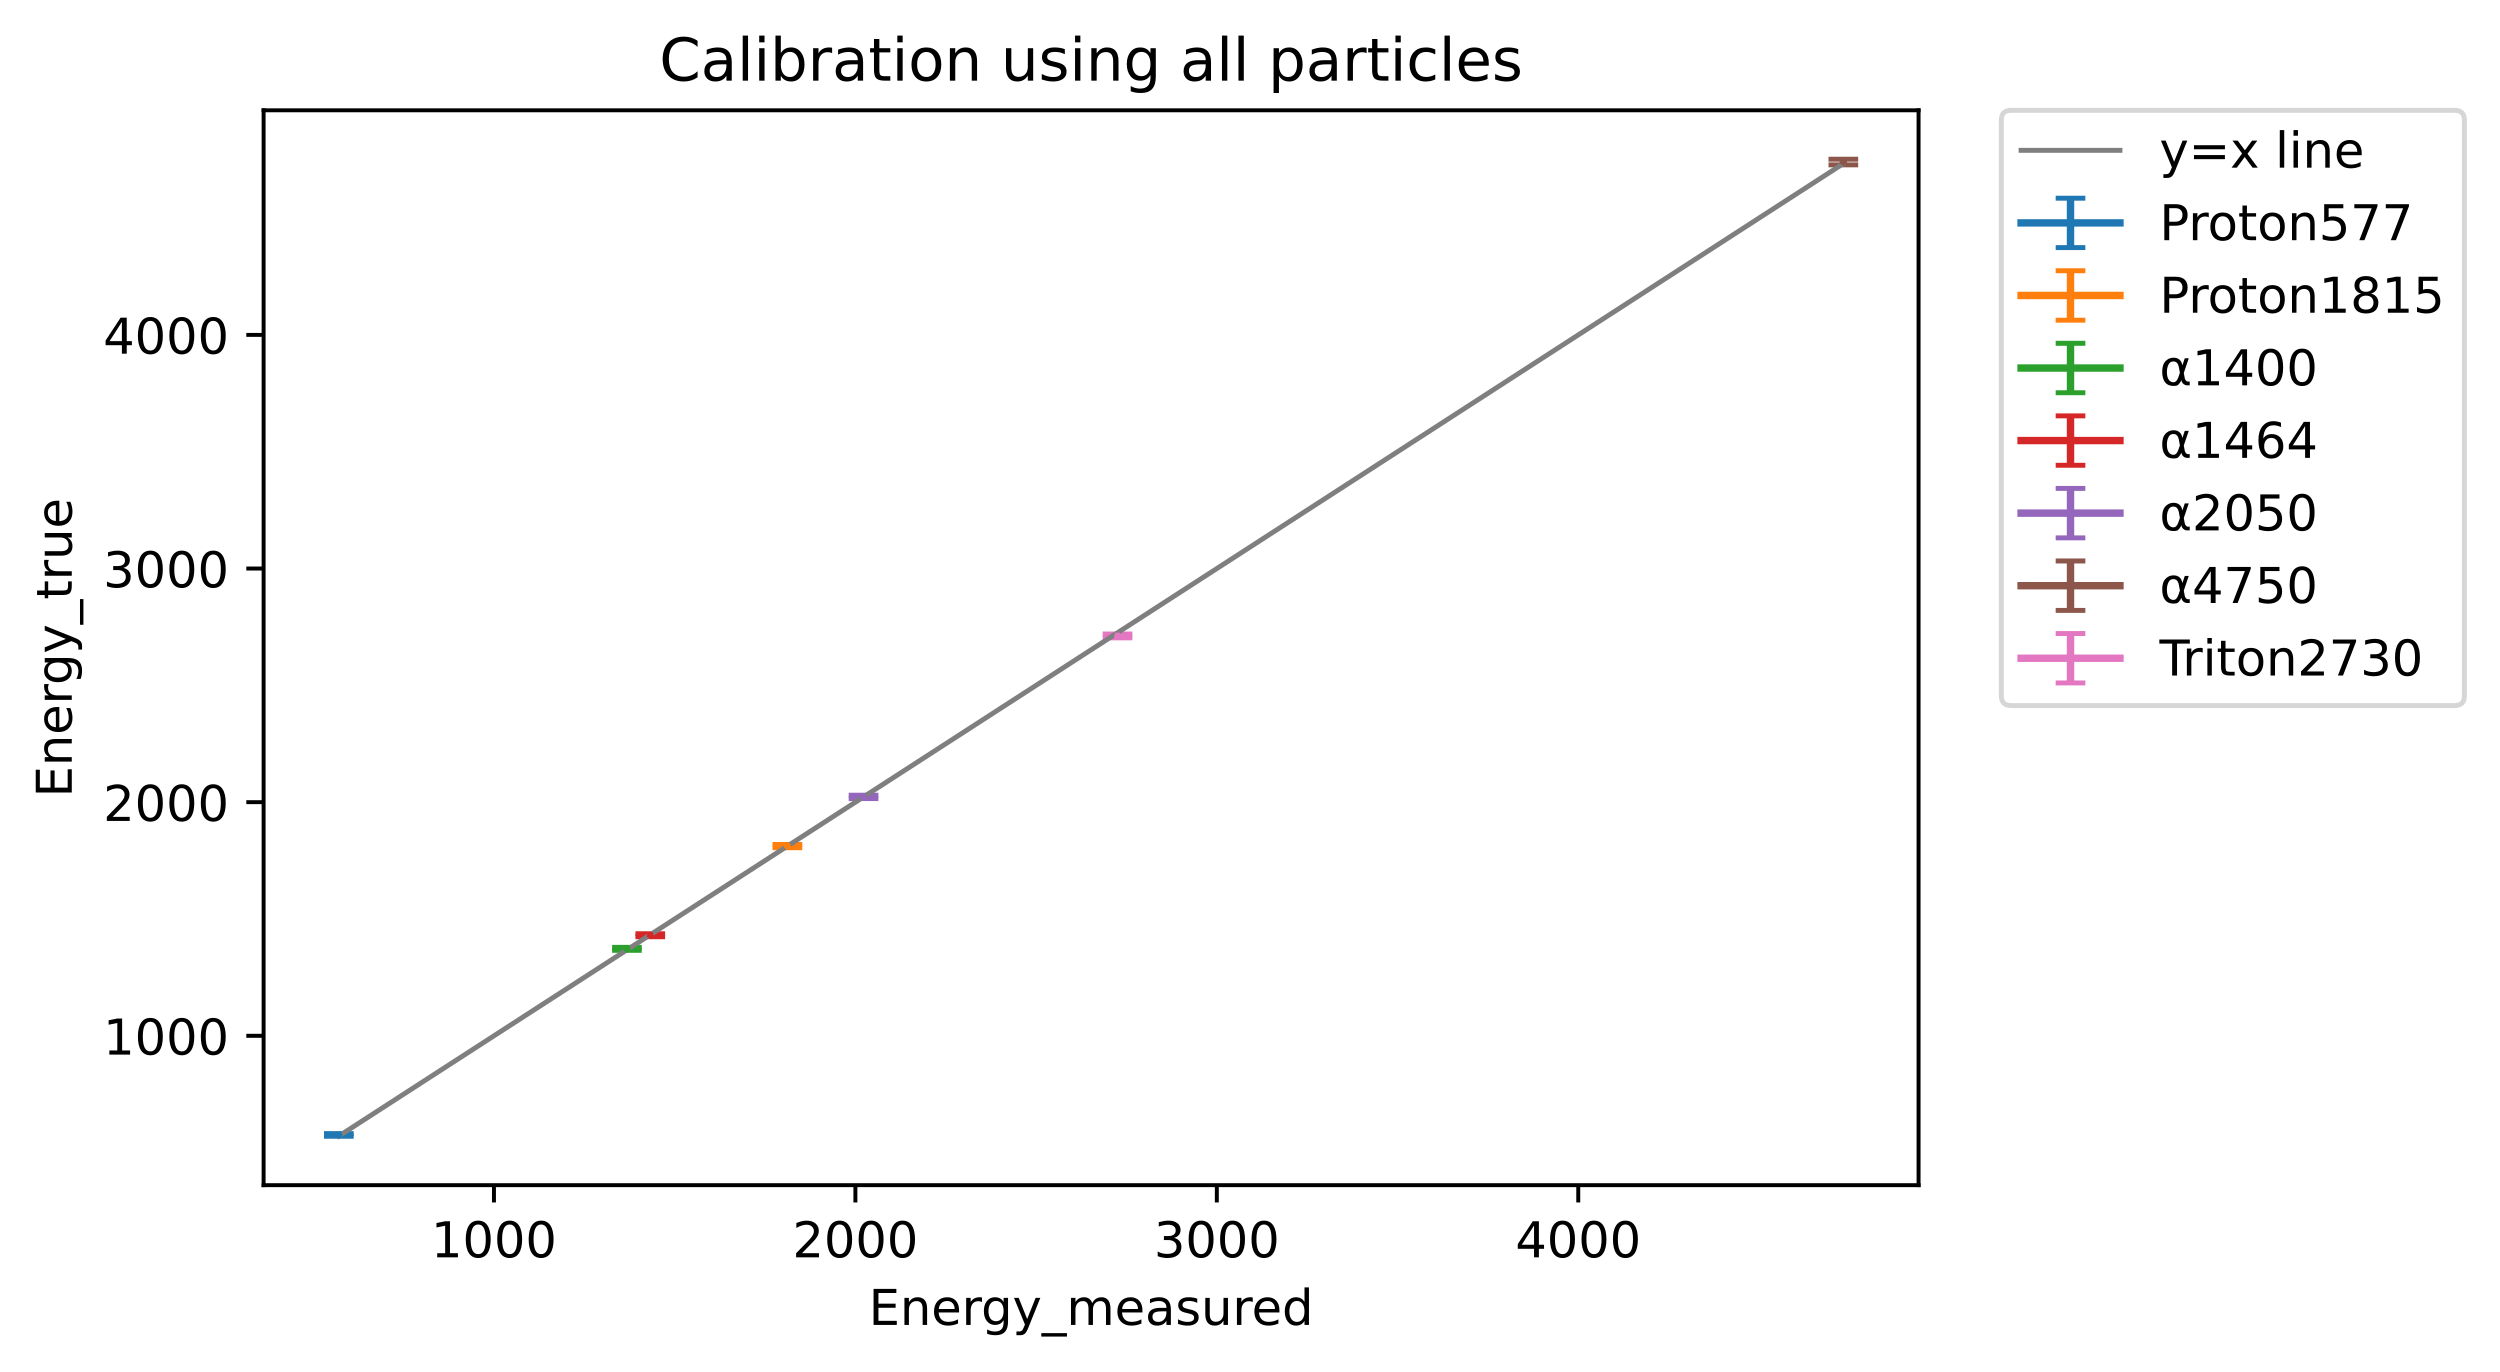 <?xml version="1.0" encoding="utf-8" standalone="no"?>
<!DOCTYPE svg PUBLIC "-//W3C//DTD SVG 1.1//EN"
  "http://www.w3.org/Graphics/SVG/1.1/DTD/svg11.dtd">
<!-- Created with matplotlib (https://matplotlib.org/) -->
<svg height="277.592pt" version="1.1" viewBox="0 0 505.754 277.592" width="505.754pt" xmlns="http://www.w3.org/2000/svg" xmlns:xlink="http://www.w3.org/1999/xlink">
 <defs>
  <style type="text/css">*{stroke-linecap:butt;stroke-linejoin:round;}</style>
 </defs>
 <g id="figure_1">
  <g id="patch_1">
   <path d="M 0 277.592 
L 505.754 277.592 
L 505.754 0 
L 0 0 
z
" style="fill:#ffffff;"/>
  </g>
  <g id="axes_1">
   <g id="patch_2">
    <path d="M 53.328 239.758 
L 388.128 239.758 
L 388.128 22.318 
L 53.328 22.318 
z
" style="fill:#ffffff;"/>
   </g>
   <g id="matplotlib.axis_1">
    <g id="xtick_1">
     <g id="line2d_1">
      <defs>
       <path d="M 0 0 
L 0 3.5 
" id="mfa58590ff8" style="stroke:#000000;stroke-width:0.8;"/>
      </defs>
      <g>
       <use style="stroke:#000000;stroke-width:0.8;" x="99.928" xlink:href="#mfa58590ff8" y="239.758"/>
      </g>
     </g>
     <g id="text_1">
      <!-- 1000 -->
      <g transform="translate(87.203 254.357)scale(0.1 -0.1)">
       <defs>
        <path d="M 12.406 8.297 
L 28.516 8.297 
L 28.516 63.922 
L 10.984 60.406 
L 10.984 69.391 
L 28.422 72.906 
L 38.281 72.906 
L 38.281 8.297 
L 54.391 8.297 
L 54.391 0 
L 12.406 0 
z
" id="DejaVuSans-49"/>
        <path d="M 31.781 66.406 
Q 24.172 66.406 20.328 58.906 
Q 16.5 51.422 16.5 36.375 
Q 16.5 21.391 20.328 13.891 
Q 24.172 6.391 31.781 6.391 
Q 39.453 6.391 43.281 13.891 
Q 47.125 21.391 47.125 36.375 
Q 47.125 51.422 43.281 58.906 
Q 39.453 66.406 31.781 66.406 
z
M 31.781 74.219 
Q 44.047 74.219 50.516 64.516 
Q 56.984 54.828 56.984 36.375 
Q 56.984 17.969 50.516 8.266 
Q 44.047 -1.422 31.781 -1.422 
Q 19.531 -1.422 13.062 8.266 
Q 6.594 17.969 6.594 36.375 
Q 6.594 54.828 13.062 64.516 
Q 19.531 74.219 31.781 74.219 
z
" id="DejaVuSans-48"/>
       </defs>
       <use xlink:href="#DejaVuSans-49"/>
       <use x="63.623" xlink:href="#DejaVuSans-48"/>
       <use x="127.246" xlink:href="#DejaVuSans-48"/>
       <use x="190.869" xlink:href="#DejaVuSans-48"/>
      </g>
     </g>
    </g>
    <g id="xtick_2">
     <g id="line2d_2">
      <g>
       <use style="stroke:#000000;stroke-width:0.8;" x="173.047" xlink:href="#mfa58590ff8" y="239.758"/>
      </g>
     </g>
     <g id="text_2">
      <!-- 2000 -->
      <g transform="translate(160.322 254.357)scale(0.1 -0.1)">
       <defs>
        <path d="M 19.188 8.297 
L 53.609 8.297 
L 53.609 0 
L 7.328 0 
L 7.328 8.297 
Q 12.938 14.109 22.625 23.891 
Q 32.328 33.688 34.812 36.531 
Q 39.547 41.844 41.422 45.531 
Q 43.312 49.219 43.312 52.781 
Q 43.312 58.594 39.234 62.25 
Q 35.156 65.922 28.609 65.922 
Q 23.969 65.922 18.812 64.312 
Q 13.672 62.703 7.812 59.422 
L 7.812 69.391 
Q 13.766 71.781 18.938 73 
Q 24.125 74.219 28.422 74.219 
Q 39.75 74.219 46.484 68.547 
Q 53.219 62.891 53.219 53.422 
Q 53.219 48.922 51.531 44.891 
Q 49.859 40.875 45.406 35.406 
Q 44.188 33.984 37.641 27.219 
Q 31.109 20.453 19.188 8.297 
z
" id="DejaVuSans-50"/>
       </defs>
       <use xlink:href="#DejaVuSans-50"/>
       <use x="63.623" xlink:href="#DejaVuSans-48"/>
       <use x="127.246" xlink:href="#DejaVuSans-48"/>
       <use x="190.869" xlink:href="#DejaVuSans-48"/>
      </g>
     </g>
    </g>
    <g id="xtick_3">
     <g id="line2d_3">
      <g>
       <use style="stroke:#000000;stroke-width:0.8;" x="246.165" xlink:href="#mfa58590ff8" y="239.758"/>
      </g>
     </g>
     <g id="text_3">
      <!-- 3000 -->
      <g transform="translate(233.44 254.357)scale(0.1 -0.1)">
       <defs>
        <path d="M 40.578 39.312 
Q 47.656 37.797 51.625 33 
Q 55.609 28.219 55.609 21.188 
Q 55.609 10.406 48.188 4.484 
Q 40.766 -1.422 27.094 -1.422 
Q 22.516 -1.422 17.656 -0.516 
Q 12.797 0.391 7.625 2.203 
L 7.625 11.719 
Q 11.719 9.328 16.594 8.109 
Q 21.484 6.891 26.812 6.891 
Q 36.078 6.891 40.938 10.547 
Q 45.797 14.203 45.797 21.188 
Q 45.797 27.641 41.281 31.266 
Q 36.766 34.906 28.719 34.906 
L 20.219 34.906 
L 20.219 43.016 
L 29.109 43.016 
Q 36.375 43.016 40.234 45.922 
Q 44.094 48.828 44.094 54.297 
Q 44.094 59.906 40.109 62.906 
Q 36.141 65.922 28.719 65.922 
Q 24.656 65.922 20.016 65.031 
Q 15.375 64.156 9.812 62.312 
L 9.812 71.094 
Q 15.438 72.656 20.344 73.438 
Q 25.25 74.219 29.594 74.219 
Q 40.828 74.219 47.359 69.109 
Q 53.906 64.016 53.906 55.328 
Q 53.906 49.266 50.438 45.094 
Q 46.969 40.922 40.578 39.312 
z
" id="DejaVuSans-51"/>
       </defs>
       <use xlink:href="#DejaVuSans-51"/>
       <use x="63.623" xlink:href="#DejaVuSans-48"/>
       <use x="127.246" xlink:href="#DejaVuSans-48"/>
       <use x="190.869" xlink:href="#DejaVuSans-48"/>
      </g>
     </g>
    </g>
    <g id="xtick_4">
     <g id="line2d_4">
      <g>
       <use style="stroke:#000000;stroke-width:0.8;" x="319.284" xlink:href="#mfa58590ff8" y="239.758"/>
      </g>
     </g>
     <g id="text_4">
      <!-- 4000 -->
      <g transform="translate(306.559 254.357)scale(0.1 -0.1)">
       <defs>
        <path d="M 37.797 64.312 
L 12.891 25.391 
L 37.797 25.391 
z
M 35.203 72.906 
L 47.609 72.906 
L 47.609 25.391 
L 58.016 25.391 
L 58.016 17.188 
L 47.609 17.188 
L 47.609 0 
L 37.797 0 
L 37.797 17.188 
L 4.891 17.188 
L 4.891 26.703 
z
" id="DejaVuSans-52"/>
       </defs>
       <use xlink:href="#DejaVuSans-52"/>
       <use x="63.623" xlink:href="#DejaVuSans-48"/>
       <use x="127.246" xlink:href="#DejaVuSans-48"/>
       <use x="190.869" xlink:href="#DejaVuSans-48"/>
      </g>
     </g>
    </g>
    <g id="text_5">
     <!-- Energy_measured -->
     <g transform="translate(175.744 268.035)scale(0.1 -0.1)">
      <defs>
       <path d="M 9.812 72.906 
L 55.906 72.906 
L 55.906 64.594 
L 19.672 64.594 
L 19.672 43.016 
L 54.391 43.016 
L 54.391 34.719 
L 19.672 34.719 
L 19.672 8.297 
L 56.781 8.297 
L 56.781 0 
L 9.812 0 
z
" id="DejaVuSans-69"/>
       <path d="M 54.891 33.016 
L 54.891 0 
L 45.906 0 
L 45.906 32.719 
Q 45.906 40.484 42.875 44.328 
Q 39.844 48.188 33.797 48.188 
Q 26.516 48.188 22.312 43.547 
Q 18.109 38.922 18.109 30.906 
L 18.109 0 
L 9.078 0 
L 9.078 54.688 
L 18.109 54.688 
L 18.109 46.188 
Q 21.344 51.125 25.703 53.562 
Q 30.078 56 35.797 56 
Q 45.219 56 50.047 50.172 
Q 54.891 44.344 54.891 33.016 
z
" id="DejaVuSans-110"/>
       <path d="M 56.203 29.594 
L 56.203 25.203 
L 14.891 25.203 
Q 15.484 15.922 20.484 11.062 
Q 25.484 6.203 34.422 6.203 
Q 39.594 6.203 44.453 7.469 
Q 49.312 8.734 54.109 11.281 
L 54.109 2.781 
Q 49.266 0.734 44.188 -0.344 
Q 39.109 -1.422 33.891 -1.422 
Q 20.797 -1.422 13.156 6.188 
Q 5.516 13.812 5.516 26.812 
Q 5.516 40.234 12.766 48.109 
Q 20.016 56 32.328 56 
Q 43.359 56 49.781 48.891 
Q 56.203 41.797 56.203 29.594 
z
M 47.219 32.234 
Q 47.125 39.594 43.094 43.984 
Q 39.062 48.391 32.422 48.391 
Q 24.906 48.391 20.391 44.141 
Q 15.875 39.891 15.188 32.172 
z
" id="DejaVuSans-101"/>
       <path d="M 41.109 46.297 
Q 39.594 47.172 37.812 47.578 
Q 36.031 48 33.891 48 
Q 26.266 48 22.188 43.047 
Q 18.109 38.094 18.109 28.812 
L 18.109 0 
L 9.078 0 
L 9.078 54.688 
L 18.109 54.688 
L 18.109 46.188 
Q 20.953 51.172 25.484 53.578 
Q 30.031 56 36.531 56 
Q 37.453 56 38.578 55.875 
Q 39.703 55.766 41.062 55.516 
z
" id="DejaVuSans-114"/>
       <path d="M 45.406 27.984 
Q 45.406 37.75 41.375 43.109 
Q 37.359 48.484 30.078 48.484 
Q 22.859 48.484 18.828 43.109 
Q 14.797 37.75 14.797 27.984 
Q 14.797 18.266 18.828 12.891 
Q 22.859 7.516 30.078 7.516 
Q 37.359 7.516 41.375 12.891 
Q 45.406 18.266 45.406 27.984 
z
M 54.391 6.781 
Q 54.391 -7.172 48.188 -13.984 
Q 42 -20.797 29.203 -20.797 
Q 24.469 -20.797 20.266 -20.094 
Q 16.062 -19.391 12.109 -17.922 
L 12.109 -9.188 
Q 16.062 -11.328 19.922 -12.344 
Q 23.781 -13.375 27.781 -13.375 
Q 36.625 -13.375 41.016 -8.766 
Q 45.406 -4.156 45.406 5.172 
L 45.406 9.625 
Q 42.625 4.781 38.281 2.391 
Q 33.938 0 27.875 0 
Q 17.828 0 11.672 7.656 
Q 5.516 15.328 5.516 27.984 
Q 5.516 40.672 11.672 48.328 
Q 17.828 56 27.875 56 
Q 33.938 56 38.281 53.609 
Q 42.625 51.219 45.406 46.391 
L 45.406 54.688 
L 54.391 54.688 
z
" id="DejaVuSans-103"/>
       <path d="M 32.172 -5.078 
Q 28.375 -14.844 24.75 -17.812 
Q 21.141 -20.797 15.094 -20.797 
L 7.906 -20.797 
L 7.906 -13.281 
L 13.188 -13.281 
Q 16.891 -13.281 18.938 -11.516 
Q 21 -9.766 23.484 -3.219 
L 25.094 0.875 
L 2.984 54.688 
L 12.5 54.688 
L 29.594 11.922 
L 46.688 54.688 
L 56.203 54.688 
z
" id="DejaVuSans-121"/>
       <path d="M 50.984 -16.609 
L 50.984 -23.578 
L -0.984 -23.578 
L -0.984 -16.609 
z
" id="DejaVuSans-95"/>
       <path d="M 52 44.188 
Q 55.375 50.25 60.062 53.125 
Q 64.75 56 71.094 56 
Q 79.641 56 84.281 50.016 
Q 88.922 44.047 88.922 33.016 
L 88.922 0 
L 79.891 0 
L 79.891 32.719 
Q 79.891 40.578 77.094 44.375 
Q 74.312 48.188 68.609 48.188 
Q 61.625 48.188 57.562 43.547 
Q 53.516 38.922 53.516 30.906 
L 53.516 0 
L 44.484 0 
L 44.484 32.719 
Q 44.484 40.625 41.703 44.406 
Q 38.922 48.188 33.109 48.188 
Q 26.219 48.188 22.156 43.531 
Q 18.109 38.875 18.109 30.906 
L 18.109 0 
L 9.078 0 
L 9.078 54.688 
L 18.109 54.688 
L 18.109 46.188 
Q 21.188 51.219 25.484 53.609 
Q 29.781 56 35.688 56 
Q 41.656 56 45.828 52.969 
Q 50 49.953 52 44.188 
z
" id="DejaVuSans-109"/>
       <path d="M 34.281 27.484 
Q 23.391 27.484 19.188 25 
Q 14.984 22.516 14.984 16.5 
Q 14.984 11.719 18.141 8.906 
Q 21.297 6.109 26.703 6.109 
Q 34.188 6.109 38.703 11.406 
Q 43.219 16.703 43.219 25.484 
L 43.219 27.484 
z
M 52.203 31.203 
L 52.203 0 
L 43.219 0 
L 43.219 8.297 
Q 40.141 3.328 35.547 0.953 
Q 30.953 -1.422 24.312 -1.422 
Q 15.922 -1.422 10.953 3.297 
Q 6 8.016 6 15.922 
Q 6 25.141 12.172 29.828 
Q 18.359 34.516 30.609 34.516 
L 43.219 34.516 
L 43.219 35.406 
Q 43.219 41.609 39.141 45 
Q 35.062 48.391 27.688 48.391 
Q 23 48.391 18.547 47.266 
Q 14.109 46.141 10.016 43.891 
L 10.016 52.203 
Q 14.938 54.109 19.578 55.047 
Q 24.219 56 28.609 56 
Q 40.484 56 46.344 49.844 
Q 52.203 43.703 52.203 31.203 
z
" id="DejaVuSans-97"/>
       <path d="M 44.281 53.078 
L 44.281 44.578 
Q 40.484 46.531 36.375 47.5 
Q 32.281 48.484 27.875 48.484 
Q 21.188 48.484 17.844 46.438 
Q 14.5 44.391 14.5 40.281 
Q 14.5 37.156 16.891 35.375 
Q 19.281 33.594 26.516 31.984 
L 29.594 31.297 
Q 39.156 29.25 43.188 25.516 
Q 47.219 21.781 47.219 15.094 
Q 47.219 7.469 41.188 3.016 
Q 35.156 -1.422 24.609 -1.422 
Q 20.219 -1.422 15.453 -0.562 
Q 10.688 0.297 5.422 2 
L 5.422 11.281 
Q 10.406 8.688 15.234 7.391 
Q 20.062 6.109 24.812 6.109 
Q 31.156 6.109 34.562 8.281 
Q 37.984 10.453 37.984 14.406 
Q 37.984 18.062 35.516 20.016 
Q 33.062 21.969 24.703 23.781 
L 21.578 24.516 
Q 13.234 26.266 9.516 29.906 
Q 5.812 33.547 5.812 39.891 
Q 5.812 47.609 11.281 51.797 
Q 16.75 56 26.812 56 
Q 31.781 56 36.172 55.266 
Q 40.578 54.547 44.281 53.078 
z
" id="DejaVuSans-115"/>
       <path d="M 8.5 21.578 
L 8.5 54.688 
L 17.484 54.688 
L 17.484 21.922 
Q 17.484 14.156 20.5 10.266 
Q 23.531 6.391 29.594 6.391 
Q 36.859 6.391 41.078 11.031 
Q 45.312 15.672 45.312 23.688 
L 45.312 54.688 
L 54.297 54.688 
L 54.297 0 
L 45.312 0 
L 45.312 8.406 
Q 42.047 3.422 37.719 1 
Q 33.406 -1.422 27.688 -1.422 
Q 18.266 -1.422 13.375 4.438 
Q 8.5 10.297 8.5 21.578 
z
M 31.109 56 
z
" id="DejaVuSans-117"/>
       <path d="M 45.406 46.391 
L 45.406 75.984 
L 54.391 75.984 
L 54.391 0 
L 45.406 0 
L 45.406 8.203 
Q 42.578 3.328 38.25 0.953 
Q 33.938 -1.422 27.875 -1.422 
Q 17.969 -1.422 11.734 6.484 
Q 5.516 14.406 5.516 27.297 
Q 5.516 40.188 11.734 48.094 
Q 17.969 56 27.875 56 
Q 33.938 56 38.25 53.625 
Q 42.578 51.266 45.406 46.391 
z
M 14.797 27.297 
Q 14.797 17.391 18.875 11.75 
Q 22.953 6.109 30.078 6.109 
Q 37.203 6.109 41.297 11.75 
Q 45.406 17.391 45.406 27.297 
Q 45.406 37.203 41.297 42.844 
Q 37.203 48.484 30.078 48.484 
Q 22.953 48.484 18.875 42.844 
Q 14.797 37.203 14.797 27.297 
z
" id="DejaVuSans-100"/>
      </defs>
      <use xlink:href="#DejaVuSans-69"/>
      <use x="63.184" xlink:href="#DejaVuSans-110"/>
      <use x="126.562" xlink:href="#DejaVuSans-101"/>
      <use x="188.086" xlink:href="#DejaVuSans-114"/>
      <use x="227.449" xlink:href="#DejaVuSans-103"/>
      <use x="290.926" xlink:href="#DejaVuSans-121"/>
      <use x="350.105" xlink:href="#DejaVuSans-95"/>
      <use x="400.105" xlink:href="#DejaVuSans-109"/>
      <use x="497.518" xlink:href="#DejaVuSans-101"/>
      <use x="559.041" xlink:href="#DejaVuSans-97"/>
      <use x="620.32" xlink:href="#DejaVuSans-115"/>
      <use x="672.42" xlink:href="#DejaVuSans-117"/>
      <use x="735.799" xlink:href="#DejaVuSans-114"/>
      <use x="774.662" xlink:href="#DejaVuSans-101"/>
      <use x="836.186" xlink:href="#DejaVuSans-100"/>
     </g>
    </g>
   </g>
   <g id="matplotlib.axis_2">
    <g id="ytick_1">
     <g id="line2d_5">
      <defs>
       <path d="M 0 0 
L -3.5 0 
" id="m62cb12abc4" style="stroke:#000000;stroke-width:0.8;"/>
      </defs>
      <g>
       <use style="stroke:#000000;stroke-width:0.8;" x="53.328" xlink:href="#m62cb12abc4" y="209.544"/>
      </g>
     </g>
     <g id="text_6">
      <!-- 1000 -->
      <g transform="translate(20.878 213.343)scale(0.1 -0.1)">
       <use xlink:href="#DejaVuSans-49"/>
       <use x="63.623" xlink:href="#DejaVuSans-48"/>
       <use x="127.246" xlink:href="#DejaVuSans-48"/>
       <use x="190.869" xlink:href="#DejaVuSans-48"/>
      </g>
     </g>
    </g>
    <g id="ytick_2">
     <g id="line2d_6">
      <g>
       <use style="stroke:#000000;stroke-width:0.8;" x="53.328" xlink:href="#m62cb12abc4" y="162.28"/>
      </g>
     </g>
     <g id="text_7">
      <!-- 2000 -->
      <g transform="translate(20.878 166.079)scale(0.1 -0.1)">
       <use xlink:href="#DejaVuSans-50"/>
       <use x="63.623" xlink:href="#DejaVuSans-48"/>
       <use x="127.246" xlink:href="#DejaVuSans-48"/>
       <use x="190.869" xlink:href="#DejaVuSans-48"/>
      </g>
     </g>
    </g>
    <g id="ytick_3">
     <g id="line2d_7">
      <g>
       <use style="stroke:#000000;stroke-width:0.8;" x="53.328" xlink:href="#m62cb12abc4" y="115.016"/>
      </g>
     </g>
     <g id="text_8">
      <!-- 3000 -->
      <g transform="translate(20.878 118.815)scale(0.1 -0.1)">
       <use xlink:href="#DejaVuSans-51"/>
       <use x="63.623" xlink:href="#DejaVuSans-48"/>
       <use x="127.246" xlink:href="#DejaVuSans-48"/>
       <use x="190.869" xlink:href="#DejaVuSans-48"/>
      </g>
     </g>
    </g>
    <g id="ytick_4">
     <g id="line2d_8">
      <g>
       <use style="stroke:#000000;stroke-width:0.8;" x="53.328" xlink:href="#m62cb12abc4" y="67.752"/>
      </g>
     </g>
     <g id="text_9">
      <!-- 4000 -->
      <g transform="translate(20.878 71.551)scale(0.1 -0.1)">
       <use xlink:href="#DejaVuSans-52"/>
       <use x="63.623" xlink:href="#DejaVuSans-48"/>
       <use x="127.246" xlink:href="#DejaVuSans-48"/>
       <use x="190.869" xlink:href="#DejaVuSans-48"/>
      </g>
     </g>
    </g>
    <g id="text_10">
     <!-- Energy_true -->
     <g transform="translate(14.52 161.305)rotate(-90)scale(0.1 -0.1)">
      <defs>
       <path d="M 18.312 70.219 
L 18.312 54.688 
L 36.812 54.688 
L 36.812 47.703 
L 18.312 47.703 
L 18.312 18.016 
Q 18.312 11.328 20.141 9.422 
Q 21.969 7.516 27.594 7.516 
L 36.812 7.516 
L 36.812 0 
L 27.594 0 
Q 17.188 0 13.234 3.875 
Q 9.281 7.766 9.281 18.016 
L 9.281 47.703 
L 2.688 47.703 
L 2.688 54.688 
L 9.281 54.688 
L 9.281 70.219 
z
" id="DejaVuSans-116"/>
      </defs>
      <use xlink:href="#DejaVuSans-69"/>
      <use x="63.184" xlink:href="#DejaVuSans-110"/>
      <use x="126.562" xlink:href="#DejaVuSans-101"/>
      <use x="188.086" xlink:href="#DejaVuSans-114"/>
      <use x="227.449" xlink:href="#DejaVuSans-103"/>
      <use x="290.926" xlink:href="#DejaVuSans-121"/>
      <use x="350.105" xlink:href="#DejaVuSans-95"/>
      <use x="400.105" xlink:href="#DejaVuSans-116"/>
      <use x="439.314" xlink:href="#DejaVuSans-114"/>
      <use x="480.428" xlink:href="#DejaVuSans-117"/>
      <use x="543.807" xlink:href="#DejaVuSans-101"/>
     </g>
    </g>
   </g>
   <g id="LineCollection_1">
    <path clip-path="url(#pad9634d4e5)" d="M 68.546 229.874 
L 68.546 229.336 
" style="fill:none;stroke:#1f77b4;stroke-width:1.5;"/>
   </g>
   <g id="LineCollection_2">
    <path clip-path="url(#pad9634d4e5)" d="M 159.293 171.494 
L 159.293 170.841 
" style="fill:none;stroke:#ff7f0e;stroke-width:1.5;"/>
   </g>
   <g id="LineCollection_3">
    <path clip-path="url(#pad9634d4e5)" d="M 126.829 192.249 
L 126.829 191.646 
" style="fill:none;stroke:#2ca02c;stroke-width:1.5;"/>
   </g>
   <g id="LineCollection_4">
    <path clip-path="url(#pad9634d4e5)" d="M 131.549 189.504 
L 131.549 188.896 
" style="fill:none;stroke:#d62728;stroke-width:1.5;"/>
   </g>
   <g id="LineCollection_5">
    <path clip-path="url(#pad9634d4e5)" d="M 174.694 161.556 
L 174.694 160.875 
" style="fill:none;stroke:#9467bd;stroke-width:1.5;"/>
   </g>
   <g id="LineCollection_6">
    <path clip-path="url(#pad9634d4e5)" d="M 372.91 33.349 
L 372.91 32.202 
" style="fill:none;stroke:#8c564b;stroke-width:1.5;"/>
   </g>
   <g id="LineCollection_7">
    <path clip-path="url(#pad9634d4e5)" d="M 226.081 129.04 
L 226.081 128.256 
" style="fill:none;stroke:#e377c2;stroke-width:1.5;"/>
   </g>
   <g id="line2d_9">
    <defs>
     <path d="M 3 0 
L -3 -0 
" id="mbac5dca1a9" style="stroke:#1f77b4;"/>
    </defs>
    <g clip-path="url(#pad9634d4e5)">
     <use style="fill:#1f77b4;stroke:#1f77b4;" x="68.546" xlink:href="#mbac5dca1a9" y="229.874"/>
    </g>
   </g>
   <g id="line2d_10">
    <g clip-path="url(#pad9634d4e5)">
     <use style="fill:#1f77b4;stroke:#1f77b4;" x="68.546" xlink:href="#mbac5dca1a9" y="229.336"/>
    </g>
   </g>
   <g id="line2d_11">
    <defs>
     <path d="M 3 0 
L -3 -0 
" id="m4f1fa61a7a" style="stroke:#ff7f0e;"/>
    </defs>
    <g clip-path="url(#pad9634d4e5)">
     <use style="fill:#ff7f0e;stroke:#ff7f0e;" x="159.293" xlink:href="#m4f1fa61a7a" y="171.494"/>
    </g>
   </g>
   <g id="line2d_12">
    <g clip-path="url(#pad9634d4e5)">
     <use style="fill:#ff7f0e;stroke:#ff7f0e;" x="159.293" xlink:href="#m4f1fa61a7a" y="170.841"/>
    </g>
   </g>
   <g id="line2d_13">
    <defs>
     <path d="M 3 0 
L -3 -0 
" id="m6f427e4fd0" style="stroke:#2ca02c;"/>
    </defs>
    <g clip-path="url(#pad9634d4e5)">
     <use style="fill:#2ca02c;stroke:#2ca02c;" x="126.829" xlink:href="#m6f427e4fd0" y="192.249"/>
    </g>
   </g>
   <g id="line2d_14">
    <g clip-path="url(#pad9634d4e5)">
     <use style="fill:#2ca02c;stroke:#2ca02c;" x="126.829" xlink:href="#m6f427e4fd0" y="191.646"/>
    </g>
   </g>
   <g id="line2d_15">
    <defs>
     <path d="M 3 0 
L -3 -0 
" id="m600adfee17" style="stroke:#d62728;"/>
    </defs>
    <g clip-path="url(#pad9634d4e5)">
     <use style="fill:#d62728;stroke:#d62728;" x="131.549" xlink:href="#m600adfee17" y="189.504"/>
    </g>
   </g>
   <g id="line2d_16">
    <g clip-path="url(#pad9634d4e5)">
     <use style="fill:#d62728;stroke:#d62728;" x="131.549" xlink:href="#m600adfee17" y="188.896"/>
    </g>
   </g>
   <g id="line2d_17">
    <defs>
     <path d="M 3 0 
L -3 -0 
" id="m073cb1480d" style="stroke:#9467bd;"/>
    </defs>
    <g clip-path="url(#pad9634d4e5)">
     <use style="fill:#9467bd;stroke:#9467bd;" x="174.694" xlink:href="#m073cb1480d" y="161.556"/>
    </g>
   </g>
   <g id="line2d_18">
    <g clip-path="url(#pad9634d4e5)">
     <use style="fill:#9467bd;stroke:#9467bd;" x="174.694" xlink:href="#m073cb1480d" y="160.875"/>
    </g>
   </g>
   <g id="line2d_19">
    <defs>
     <path d="M 3 0 
L -3 -0 
" id="m1d7738b876" style="stroke:#8c564b;"/>
    </defs>
    <g clip-path="url(#pad9634d4e5)">
     <use style="fill:#8c564b;stroke:#8c564b;" x="372.91" xlink:href="#m1d7738b876" y="33.349"/>
    </g>
   </g>
   <g id="line2d_20">
    <g clip-path="url(#pad9634d4e5)">
     <use style="fill:#8c564b;stroke:#8c564b;" x="372.91" xlink:href="#m1d7738b876" y="32.202"/>
    </g>
   </g>
   <g id="line2d_21">
    <defs>
     <path d="M 3 0 
L -3 -0 
" id="m94db379831" style="stroke:#e377c2;"/>
    </defs>
    <g clip-path="url(#pad9634d4e5)">
     <use style="fill:#e377c2;stroke:#e377c2;" x="226.081" xlink:href="#m94db379831" y="129.04"/>
    </g>
   </g>
   <g id="line2d_22">
    <g clip-path="url(#pad9634d4e5)">
     <use style="fill:#e377c2;stroke:#e377c2;" x="226.081" xlink:href="#m94db379831" y="128.256"/>
    </g>
   </g>
   <g id="line2d_23">
    <path clip-path="url(#pad9634d4e5)" d="M 68.546 229.829 
L 159.293 171.17 
L 126.829 192.155 
L 131.549 189.104 
L 174.694 161.215 
L 372.91 33.088 
L 226.081 127.999 
" style="fill:none;stroke:#7f7f7f;stroke-linecap:square;"/>
   </g>
   <g id="line2d_24">
    <path clip-path="url(#pad9634d4e5)" d="M 68.546 229.605 
" style="fill:none;stroke:#1f77b4;stroke-linecap:square;stroke-width:1.5;"/>
    <defs>
     <path d="M 0 -0.5 
L -0.112 -0.155 
L -0.476 -0.155 
L -0.182 0.059 
L -0.294 0.405 
L -0 0.191 
L 0.294 0.405 
L 0.182 0.059 
L 0.476 -0.155 
L 0.112 -0.155 
z
" id="mdac30d0552" style="stroke:#1f77b4;stroke-linejoin:bevel;"/>
    </defs>
    <g clip-path="url(#pad9634d4e5)">
     <use style="fill:#1f77b4;stroke:#1f77b4;stroke-linejoin:bevel;" x="68.546" xlink:href="#mdac30d0552" y="229.605"/>
    </g>
   </g>
   <g id="line2d_25">
    <path clip-path="url(#pad9634d4e5)" d="M 159.293 171.168 
" style="fill:none;stroke:#ff7f0e;stroke-linecap:square;stroke-width:1.5;"/>
    <defs>
     <path d="M 0 -0.5 
L -0.112 -0.155 
L -0.476 -0.155 
L -0.182 0.059 
L -0.294 0.405 
L -0 0.191 
L 0.294 0.405 
L 0.182 0.059 
L 0.476 -0.155 
L 0.112 -0.155 
z
" id="m2b243f8d10" style="stroke:#ff7f0e;stroke-linejoin:bevel;"/>
    </defs>
    <g clip-path="url(#pad9634d4e5)">
     <use style="fill:#ff7f0e;stroke:#ff7f0e;stroke-linejoin:bevel;" x="159.293" xlink:href="#m2b243f8d10" y="171.168"/>
    </g>
   </g>
   <g id="line2d_26">
    <path clip-path="url(#pad9634d4e5)" d="M 126.829 191.948 
" style="fill:none;stroke:#2ca02c;stroke-linecap:square;stroke-width:1.5;"/>
    <defs>
     <path d="M 0 -0.5 
L -0.112 -0.155 
L -0.476 -0.155 
L -0.182 0.059 
L -0.294 0.405 
L -0 0.191 
L 0.294 0.405 
L 0.182 0.059 
L 0.476 -0.155 
L 0.112 -0.155 
z
" id="me43e9f51ad" style="stroke:#2ca02c;stroke-linejoin:bevel;"/>
    </defs>
    <g clip-path="url(#pad9634d4e5)">
     <use style="fill:#2ca02c;stroke:#2ca02c;stroke-linejoin:bevel;" x="126.829" xlink:href="#me43e9f51ad" y="191.948"/>
    </g>
   </g>
   <g id="line2d_27">
    <path clip-path="url(#pad9634d4e5)" d="M 131.549 189.2 
" style="fill:none;stroke:#d62728;stroke-linecap:square;stroke-width:1.5;"/>
    <defs>
     <path d="M 0 -0.5 
L -0.112 -0.155 
L -0.476 -0.155 
L -0.182 0.059 
L -0.294 0.405 
L -0 0.191 
L 0.294 0.405 
L 0.182 0.059 
L 0.476 -0.155 
L 0.112 -0.155 
z
" id="m794fdda48b" style="stroke:#d62728;stroke-linejoin:bevel;"/>
    </defs>
    <g clip-path="url(#pad9634d4e5)">
     <use style="fill:#d62728;stroke:#d62728;stroke-linejoin:bevel;" x="131.549" xlink:href="#m794fdda48b" y="189.2"/>
    </g>
   </g>
   <g id="line2d_28">
    <path clip-path="url(#pad9634d4e5)" d="M 174.694 161.215 
" style="fill:none;stroke:#9467bd;stroke-linecap:square;stroke-width:1.5;"/>
    <defs>
     <path d="M 0 -0.5 
L -0.112 -0.155 
L -0.476 -0.155 
L -0.182 0.059 
L -0.294 0.405 
L -0 0.191 
L 0.294 0.405 
L 0.182 0.059 
L 0.476 -0.155 
L 0.112 -0.155 
z
" id="m0b5974e7ac" style="stroke:#9467bd;stroke-linejoin:bevel;"/>
    </defs>
    <g clip-path="url(#pad9634d4e5)">
     <use style="fill:#9467bd;stroke:#9467bd;stroke-linejoin:bevel;" x="174.694" xlink:href="#m0b5974e7ac" y="161.215"/>
    </g>
   </g>
   <g id="line2d_29">
    <path clip-path="url(#pad9634d4e5)" d="M 372.91 32.775 
" style="fill:none;stroke:#8c564b;stroke-linecap:square;stroke-width:1.5;"/>
    <defs>
     <path d="M 0 -0.5 
L -0.112 -0.155 
L -0.476 -0.155 
L -0.182 0.059 
L -0.294 0.405 
L -0 0.191 
L 0.294 0.405 
L 0.182 0.059 
L 0.476 -0.155 
L 0.112 -0.155 
z
" id="mcfb43aa86e" style="stroke:#8c564b;stroke-linejoin:bevel;"/>
    </defs>
    <g clip-path="url(#pad9634d4e5)">
     <use style="fill:#8c564b;stroke:#8c564b;stroke-linejoin:bevel;" x="372.91" xlink:href="#mcfb43aa86e" y="32.775"/>
    </g>
   </g>
   <g id="line2d_30">
    <path clip-path="url(#pad9634d4e5)" d="M 226.081 128.648 
" style="fill:none;stroke:#e377c2;stroke-linecap:square;stroke-width:1.5;"/>
    <defs>
     <path d="M 0 -0.5 
L -0.112 -0.155 
L -0.476 -0.155 
L -0.182 0.059 
L -0.294 0.405 
L -0 0.191 
L 0.294 0.405 
L 0.182 0.059 
L 0.476 -0.155 
L 0.112 -0.155 
z
" id="m9926afbaac" style="stroke:#e377c2;stroke-linejoin:bevel;"/>
    </defs>
    <g clip-path="url(#pad9634d4e5)">
     <use style="fill:#e377c2;stroke:#e377c2;stroke-linejoin:bevel;" x="226.081" xlink:href="#m9926afbaac" y="128.648"/>
    </g>
   </g>
   <g id="patch_3">
    <path d="M 53.328 239.758 
L 53.328 22.318 
" style="fill:none;stroke:#000000;stroke-linecap:square;stroke-linejoin:miter;stroke-width:0.8;"/>
   </g>
   <g id="patch_4">
    <path d="M 388.128 239.758 
L 388.128 22.318 
" style="fill:none;stroke:#000000;stroke-linecap:square;stroke-linejoin:miter;stroke-width:0.8;"/>
   </g>
   <g id="patch_5">
    <path d="M 53.328 239.758 
L 388.128 239.758 
" style="fill:none;stroke:#000000;stroke-linecap:square;stroke-linejoin:miter;stroke-width:0.8;"/>
   </g>
   <g id="patch_6">
    <path d="M 53.328 22.318 
L 388.128 22.318 
" style="fill:none;stroke:#000000;stroke-linecap:square;stroke-linejoin:miter;stroke-width:0.8;"/>
   </g>
   <g id="text_11">
    <!-- Calibration using all particles -->
    <g transform="translate(133.39 16.318)scale(0.12 -0.12)">
     <defs>
      <path d="M 64.406 67.281 
L 64.406 56.891 
Q 59.422 61.531 53.781 63.812 
Q 48.141 66.109 41.797 66.109 
Q 29.297 66.109 22.656 58.469 
Q 16.016 50.828 16.016 36.375 
Q 16.016 21.969 22.656 14.328 
Q 29.297 6.688 41.797 6.688 
Q 48.141 6.688 53.781 8.984 
Q 59.422 11.281 64.406 15.922 
L 64.406 5.609 
Q 59.234 2.094 53.438 0.328 
Q 47.656 -1.422 41.219 -1.422 
Q 24.656 -1.422 15.125 8.703 
Q 5.609 18.844 5.609 36.375 
Q 5.609 53.953 15.125 64.078 
Q 24.656 74.219 41.219 74.219 
Q 47.75 74.219 53.531 72.484 
Q 59.328 70.75 64.406 67.281 
z
" id="DejaVuSans-67"/>
      <path d="M 9.422 75.984 
L 18.406 75.984 
L 18.406 0 
L 9.422 0 
z
" id="DejaVuSans-108"/>
      <path d="M 9.422 54.688 
L 18.406 54.688 
L 18.406 0 
L 9.422 0 
z
M 9.422 75.984 
L 18.406 75.984 
L 18.406 64.594 
L 9.422 64.594 
z
" id="DejaVuSans-105"/>
      <path d="M 48.688 27.297 
Q 48.688 37.203 44.609 42.844 
Q 40.531 48.484 33.406 48.484 
Q 26.266 48.484 22.188 42.844 
Q 18.109 37.203 18.109 27.297 
Q 18.109 17.391 22.188 11.75 
Q 26.266 6.109 33.406 6.109 
Q 40.531 6.109 44.609 11.75 
Q 48.688 17.391 48.688 27.297 
z
M 18.109 46.391 
Q 20.953 51.266 25.266 53.625 
Q 29.594 56 35.594 56 
Q 45.562 56 51.781 48.094 
Q 58.016 40.188 58.016 27.297 
Q 58.016 14.406 51.781 6.484 
Q 45.562 -1.422 35.594 -1.422 
Q 29.594 -1.422 25.266 0.953 
Q 20.953 3.328 18.109 8.203 
L 18.109 0 
L 9.078 0 
L 9.078 75.984 
L 18.109 75.984 
z
" id="DejaVuSans-98"/>
      <path d="M 30.609 48.391 
Q 23.391 48.391 19.188 42.75 
Q 14.984 37.109 14.984 27.297 
Q 14.984 17.484 19.156 11.844 
Q 23.344 6.203 30.609 6.203 
Q 37.797 6.203 41.984 11.859 
Q 46.188 17.531 46.188 27.297 
Q 46.188 37.016 41.984 42.703 
Q 37.797 48.391 30.609 48.391 
z
M 30.609 56 
Q 42.328 56 49.016 48.375 
Q 55.719 40.766 55.719 27.297 
Q 55.719 13.875 49.016 6.219 
Q 42.328 -1.422 30.609 -1.422 
Q 18.844 -1.422 12.172 6.219 
Q 5.516 13.875 5.516 27.297 
Q 5.516 40.766 12.172 48.375 
Q 18.844 56 30.609 56 
z
" id="DejaVuSans-111"/>
      <path id="DejaVuSans-32"/>
      <path d="M 18.109 8.203 
L 18.109 -20.797 
L 9.078 -20.797 
L 9.078 54.688 
L 18.109 54.688 
L 18.109 46.391 
Q 20.953 51.266 25.266 53.625 
Q 29.594 56 35.594 56 
Q 45.562 56 51.781 48.094 
Q 58.016 40.188 58.016 27.297 
Q 58.016 14.406 51.781 6.484 
Q 45.562 -1.422 35.594 -1.422 
Q 29.594 -1.422 25.266 0.953 
Q 20.953 3.328 18.109 8.203 
z
M 48.688 27.297 
Q 48.688 37.203 44.609 42.844 
Q 40.531 48.484 33.406 48.484 
Q 26.266 48.484 22.188 42.844 
Q 18.109 37.203 18.109 27.297 
Q 18.109 17.391 22.188 11.75 
Q 26.266 6.109 33.406 6.109 
Q 40.531 6.109 44.609 11.75 
Q 48.688 17.391 48.688 27.297 
z
" id="DejaVuSans-112"/>
      <path d="M 48.781 52.594 
L 48.781 44.188 
Q 44.969 46.297 41.141 47.344 
Q 37.312 48.391 33.406 48.391 
Q 24.656 48.391 19.812 42.844 
Q 14.984 37.312 14.984 27.297 
Q 14.984 17.281 19.812 11.734 
Q 24.656 6.203 33.406 6.203 
Q 37.312 6.203 41.141 7.25 
Q 44.969 8.297 48.781 10.406 
L 48.781 2.094 
Q 45.016 0.344 40.984 -0.531 
Q 36.969 -1.422 32.422 -1.422 
Q 20.062 -1.422 12.781 6.344 
Q 5.516 14.109 5.516 27.297 
Q 5.516 40.672 12.859 48.328 
Q 20.219 56 33.016 56 
Q 37.156 56 41.109 55.141 
Q 45.062 54.297 48.781 52.594 
z
" id="DejaVuSans-99"/>
     </defs>
     <use xlink:href="#DejaVuSans-67"/>
     <use x="69.824" xlink:href="#DejaVuSans-97"/>
     <use x="131.104" xlink:href="#DejaVuSans-108"/>
     <use x="158.887" xlink:href="#DejaVuSans-105"/>
     <use x="186.67" xlink:href="#DejaVuSans-98"/>
     <use x="250.146" xlink:href="#DejaVuSans-114"/>
     <use x="291.26" xlink:href="#DejaVuSans-97"/>
     <use x="352.539" xlink:href="#DejaVuSans-116"/>
     <use x="391.748" xlink:href="#DejaVuSans-105"/>
     <use x="419.531" xlink:href="#DejaVuSans-111"/>
     <use x="480.713" xlink:href="#DejaVuSans-110"/>
     <use x="544.092" xlink:href="#DejaVuSans-32"/>
     <use x="575.879" xlink:href="#DejaVuSans-117"/>
     <use x="639.258" xlink:href="#DejaVuSans-115"/>
     <use x="691.357" xlink:href="#DejaVuSans-105"/>
     <use x="719.141" xlink:href="#DejaVuSans-110"/>
     <use x="782.52" xlink:href="#DejaVuSans-103"/>
     <use x="845.996" xlink:href="#DejaVuSans-32"/>
     <use x="877.783" xlink:href="#DejaVuSans-97"/>
     <use x="939.062" xlink:href="#DejaVuSans-108"/>
     <use x="966.846" xlink:href="#DejaVuSans-108"/>
     <use x="994.629" xlink:href="#DejaVuSans-32"/>
     <use x="1026.416" xlink:href="#DejaVuSans-112"/>
     <use x="1089.893" xlink:href="#DejaVuSans-97"/>
     <use x="1151.172" xlink:href="#DejaVuSans-114"/>
     <use x="1192.285" xlink:href="#DejaVuSans-116"/>
     <use x="1231.494" xlink:href="#DejaVuSans-105"/>
     <use x="1259.277" xlink:href="#DejaVuSans-99"/>
     <use x="1314.258" xlink:href="#DejaVuSans-108"/>
     <use x="1342.041" xlink:href="#DejaVuSans-101"/>
     <use x="1403.564" xlink:href="#DejaVuSans-115"/>
    </g>
   </g>
   <g id="legend_1">
    <g id="patch_7">
     <path d="M 406.868 142.743 
L 496.554 142.743 
Q 498.554 142.743 498.554 140.743 
L 498.554 24.318 
Q 498.554 22.318 496.554 22.318 
L 406.868 22.318 
Q 404.868 22.318 404.868 24.318 
L 404.868 140.743 
Q 404.868 142.743 406.868 142.743 
z
" style="fill:#ffffff;opacity:0.8;stroke:#cccccc;stroke-linejoin:miter;"/>
    </g>
    <g id="line2d_31">
     <path d="M 408.868 30.417 
L 428.868 30.417 
" style="fill:none;stroke:#7f7f7f;stroke-linecap:square;"/>
    </g>
    <g id="line2d_32"/>
    <g id="text_12">
     <!-- y=x line -->
     <g transform="translate(436.868 33.917)scale(0.1 -0.1)">
      <defs>
       <path d="M 10.594 45.406 
L 73.188 45.406 
L 73.188 37.203 
L 10.594 37.203 
z
M 10.594 25.484 
L 73.188 25.484 
L 73.188 17.188 
L 10.594 17.188 
z
" id="DejaVuSans-61"/>
       <path d="M 54.891 54.688 
L 35.109 28.078 
L 55.906 0 
L 45.312 0 
L 29.391 21.484 
L 13.484 0 
L 2.875 0 
L 24.125 28.609 
L 4.688 54.688 
L 15.281 54.688 
L 29.781 35.203 
L 44.281 54.688 
z
" id="DejaVuSans-120"/>
      </defs>
      <use xlink:href="#DejaVuSans-121"/>
      <use x="59.18" xlink:href="#DejaVuSans-61"/>
      <use x="142.969" xlink:href="#DejaVuSans-120"/>
      <use x="202.148" xlink:href="#DejaVuSans-32"/>
      <use x="233.936" xlink:href="#DejaVuSans-108"/>
      <use x="261.719" xlink:href="#DejaVuSans-105"/>
      <use x="289.502" xlink:href="#DejaVuSans-110"/>
      <use x="352.881" xlink:href="#DejaVuSans-101"/>
     </g>
    </g>
    <g id="LineCollection_8">
     <path d="M 418.868 50.095 
L 418.868 40.095 
" style="fill:none;stroke:#1f77b4;stroke-width:1.5;"/>
    </g>
    <g id="line2d_33">
     <g>
      <use style="fill:#1f77b4;stroke:#1f77b4;" x="418.868" xlink:href="#mbac5dca1a9" y="50.095"/>
     </g>
    </g>
    <g id="line2d_34">
     <g>
      <use style="fill:#1f77b4;stroke:#1f77b4;" x="418.868" xlink:href="#mbac5dca1a9" y="40.095"/>
     </g>
    </g>
    <g id="line2d_35">
     <path d="M 408.868 45.095 
L 428.868 45.095 
" style="fill:none;stroke:#1f77b4;stroke-linecap:square;stroke-width:1.5;"/>
    </g>
    <g id="line2d_36">
     <g>
      <use style="fill:#1f77b4;stroke:#1f77b4;stroke-linejoin:bevel;" x="418.868" xlink:href="#mdac30d0552" y="45.095"/>
     </g>
    </g>
    <g id="text_13">
     <!-- Proton577 -->
     <g transform="translate(436.868 48.595)scale(0.1 -0.1)">
      <defs>
       <path d="M 19.672 64.797 
L 19.672 37.406 
L 32.078 37.406 
Q 38.969 37.406 42.719 40.969 
Q 46.484 44.531 46.484 51.125 
Q 46.484 57.672 42.719 61.234 
Q 38.969 64.797 32.078 64.797 
z
M 9.812 72.906 
L 32.078 72.906 
Q 44.344 72.906 50.609 67.359 
Q 56.891 61.812 56.891 51.125 
Q 56.891 40.328 50.609 34.812 
Q 44.344 29.297 32.078 29.297 
L 19.672 29.297 
L 19.672 0 
L 9.812 0 
z
" id="DejaVuSans-80"/>
       <path d="M 10.797 72.906 
L 49.516 72.906 
L 49.516 64.594 
L 19.828 64.594 
L 19.828 46.734 
Q 21.969 47.469 24.109 47.828 
Q 26.266 48.188 28.422 48.188 
Q 40.625 48.188 47.75 41.5 
Q 54.891 34.812 54.891 23.391 
Q 54.891 11.625 47.562 5.094 
Q 40.234 -1.422 26.906 -1.422 
Q 22.312 -1.422 17.547 -0.641 
Q 12.797 0.141 7.719 1.703 
L 7.719 11.625 
Q 12.109 9.234 16.797 8.062 
Q 21.484 6.891 26.703 6.891 
Q 35.156 6.891 40.078 11.328 
Q 45.016 15.766 45.016 23.391 
Q 45.016 31 40.078 35.438 
Q 35.156 39.891 26.703 39.891 
Q 22.75 39.891 18.812 39.016 
Q 14.891 38.141 10.797 36.281 
z
" id="DejaVuSans-53"/>
       <path d="M 8.203 72.906 
L 55.078 72.906 
L 55.078 68.703 
L 28.609 0 
L 18.312 0 
L 43.219 64.594 
L 8.203 64.594 
z
" id="DejaVuSans-55"/>
      </defs>
      <use xlink:href="#DejaVuSans-80"/>
      <use x="58.553" xlink:href="#DejaVuSans-114"/>
      <use x="97.416" xlink:href="#DejaVuSans-111"/>
      <use x="158.598" xlink:href="#DejaVuSans-116"/>
      <use x="197.807" xlink:href="#DejaVuSans-111"/>
      <use x="258.988" xlink:href="#DejaVuSans-110"/>
      <use x="322.367" xlink:href="#DejaVuSans-53"/>
      <use x="385.99" xlink:href="#DejaVuSans-55"/>
      <use x="449.613" xlink:href="#DejaVuSans-55"/>
     </g>
    </g>
    <g id="LineCollection_9">
     <path d="M 418.868 64.773 
L 418.868 54.773 
" style="fill:none;stroke:#ff7f0e;stroke-width:1.5;"/>
    </g>
    <g id="line2d_37">
     <g>
      <use style="fill:#ff7f0e;stroke:#ff7f0e;" x="418.868" xlink:href="#m4f1fa61a7a" y="64.773"/>
     </g>
    </g>
    <g id="line2d_38">
     <g>
      <use style="fill:#ff7f0e;stroke:#ff7f0e;" x="418.868" xlink:href="#m4f1fa61a7a" y="54.773"/>
     </g>
    </g>
    <g id="line2d_39">
     <path d="M 408.868 59.773 
L 428.868 59.773 
" style="fill:none;stroke:#ff7f0e;stroke-linecap:square;stroke-width:1.5;"/>
    </g>
    <g id="line2d_40">
     <g>
      <use style="fill:#ff7f0e;stroke:#ff7f0e;stroke-linejoin:bevel;" x="418.868" xlink:href="#m2b243f8d10" y="59.773"/>
     </g>
    </g>
    <g id="text_14">
     <!-- Proton1815 -->
     <g transform="translate(436.868 63.273)scale(0.1 -0.1)">
      <defs>
       <path d="M 31.781 34.625 
Q 24.75 34.625 20.719 30.859 
Q 16.703 27.094 16.703 20.516 
Q 16.703 13.922 20.719 10.156 
Q 24.75 6.391 31.781 6.391 
Q 38.812 6.391 42.859 10.172 
Q 46.922 13.969 46.922 20.516 
Q 46.922 27.094 42.891 30.859 
Q 38.875 34.625 31.781 34.625 
z
M 21.922 38.812 
Q 15.578 40.375 12.031 44.719 
Q 8.5 49.078 8.5 55.328 
Q 8.5 64.062 14.719 69.141 
Q 20.953 74.219 31.781 74.219 
Q 42.672 74.219 48.875 69.141 
Q 55.078 64.062 55.078 55.328 
Q 55.078 49.078 51.531 44.719 
Q 48 40.375 41.703 38.812 
Q 48.828 37.156 52.797 32.312 
Q 56.781 27.484 56.781 20.516 
Q 56.781 9.906 50.312 4.234 
Q 43.844 -1.422 31.781 -1.422 
Q 19.734 -1.422 13.25 4.234 
Q 6.781 9.906 6.781 20.516 
Q 6.781 27.484 10.781 32.312 
Q 14.797 37.156 21.922 38.812 
z
M 18.312 54.391 
Q 18.312 48.734 21.844 45.562 
Q 25.391 42.391 31.781 42.391 
Q 38.141 42.391 41.719 45.562 
Q 45.312 48.734 45.312 54.391 
Q 45.312 60.062 41.719 63.234 
Q 38.141 66.406 31.781 66.406 
Q 25.391 66.406 21.844 63.234 
Q 18.312 60.062 18.312 54.391 
z
" id="DejaVuSans-56"/>
      </defs>
      <use xlink:href="#DejaVuSans-80"/>
      <use x="58.553" xlink:href="#DejaVuSans-114"/>
      <use x="97.416" xlink:href="#DejaVuSans-111"/>
      <use x="158.598" xlink:href="#DejaVuSans-116"/>
      <use x="197.807" xlink:href="#DejaVuSans-111"/>
      <use x="258.988" xlink:href="#DejaVuSans-110"/>
      <use x="322.367" xlink:href="#DejaVuSans-49"/>
      <use x="385.99" xlink:href="#DejaVuSans-56"/>
      <use x="449.613" xlink:href="#DejaVuSans-49"/>
      <use x="513.236" xlink:href="#DejaVuSans-53"/>
     </g>
    </g>
    <g id="LineCollection_10">
     <path d="M 418.868 79.451 
L 418.868 69.451 
" style="fill:none;stroke:#2ca02c;stroke-width:1.5;"/>
    </g>
    <g id="line2d_41">
     <g>
      <use style="fill:#2ca02c;stroke:#2ca02c;" x="418.868" xlink:href="#m6f427e4fd0" y="79.451"/>
     </g>
    </g>
    <g id="line2d_42">
     <g>
      <use style="fill:#2ca02c;stroke:#2ca02c;" x="418.868" xlink:href="#m6f427e4fd0" y="69.451"/>
     </g>
    </g>
    <g id="line2d_43">
     <path d="M 408.868 74.451 
L 428.868 74.451 
" style="fill:none;stroke:#2ca02c;stroke-linecap:square;stroke-width:1.5;"/>
    </g>
    <g id="line2d_44">
     <g>
      <use style="fill:#2ca02c;stroke:#2ca02c;stroke-linejoin:bevel;" x="418.868" xlink:href="#me43e9f51ad" y="74.451"/>
     </g>
    </g>
    <g id="text_15">
     <!-- α1400 -->
     <g transform="translate(436.868 77.951)scale(0.1 -0.1)">
      <defs>
       <path d="M 41.312 25.438 
L 39.156 36.719 
Q 36.969 48.297 28.266 48.297 
Q 21.734 48.297 18.75 42.922 
Q 14.984 36.188 14.984 27.297 
Q 14.984 16.547 18.656 11.422 
Q 22.359 6.203 28.266 6.203 
Q 34.812 6.203 38.328 16.609 
z
M 46.344 40.375 
L 51.172 54.688 
L 59.188 54.688 
L 49.172 25.047 
L 51.125 14.359 
Q 51.562 11.969 53.266 9.969 
Q 55.281 7.625 56.844 7.625 
L 61.141 7.625 
L 61.141 0 
L 55.766 0 
Q 51.172 0 47.078 4.109 
Q 45.062 6.156 44.234 10.453 
Q 42 5.031 37.406 0.781 
Q 35.25 -1.219 28.266 -1.219 
Q 16.797 -1.219 11.234 6.203 
Q 5.516 13.875 5.516 27.297 
Q 5.516 41.656 11.719 48.391 
Q 18.609 55.906 28.266 55.906 
Q 43.453 55.906 46.344 40.375 
z
" id="DejaVuSans-945"/>
      </defs>
      <use xlink:href="#DejaVuSans-945"/>
      <use x="65.918" xlink:href="#DejaVuSans-49"/>
      <use x="129.541" xlink:href="#DejaVuSans-52"/>
      <use x="193.164" xlink:href="#DejaVuSans-48"/>
      <use x="256.787" xlink:href="#DejaVuSans-48"/>
     </g>
    </g>
    <g id="LineCollection_11">
     <path d="M 418.868 94.129 
L 418.868 84.129 
" style="fill:none;stroke:#d62728;stroke-width:1.5;"/>
    </g>
    <g id="line2d_45">
     <g>
      <use style="fill:#d62728;stroke:#d62728;" x="418.868" xlink:href="#m600adfee17" y="94.129"/>
     </g>
    </g>
    <g id="line2d_46">
     <g>
      <use style="fill:#d62728;stroke:#d62728;" x="418.868" xlink:href="#m600adfee17" y="84.129"/>
     </g>
    </g>
    <g id="line2d_47">
     <path d="M 408.868 89.129 
L 428.868 89.129 
" style="fill:none;stroke:#d62728;stroke-linecap:square;stroke-width:1.5;"/>
    </g>
    <g id="line2d_48">
     <g>
      <use style="fill:#d62728;stroke:#d62728;stroke-linejoin:bevel;" x="418.868" xlink:href="#m794fdda48b" y="89.129"/>
     </g>
    </g>
    <g id="text_16">
     <!-- α1464 -->
     <g transform="translate(436.868 92.629)scale(0.1 -0.1)">
      <defs>
       <path d="M 33.016 40.375 
Q 26.375 40.375 22.484 35.828 
Q 18.609 31.297 18.609 23.391 
Q 18.609 15.531 22.484 10.953 
Q 26.375 6.391 33.016 6.391 
Q 39.656 6.391 43.531 10.953 
Q 47.406 15.531 47.406 23.391 
Q 47.406 31.297 43.531 35.828 
Q 39.656 40.375 33.016 40.375 
z
M 52.594 71.297 
L 52.594 62.312 
Q 48.875 64.062 45.094 64.984 
Q 41.312 65.922 37.594 65.922 
Q 27.828 65.922 22.672 59.328 
Q 17.531 52.734 16.797 39.406 
Q 19.672 43.656 24.016 45.922 
Q 28.375 48.188 33.594 48.188 
Q 44.578 48.188 50.953 41.516 
Q 57.328 34.859 57.328 23.391 
Q 57.328 12.156 50.688 5.359 
Q 44.047 -1.422 33.016 -1.422 
Q 20.359 -1.422 13.672 8.266 
Q 6.984 17.969 6.984 36.375 
Q 6.984 53.656 15.188 63.938 
Q 23.391 74.219 37.203 74.219 
Q 40.922 74.219 44.703 73.484 
Q 48.484 72.75 52.594 71.297 
z
" id="DejaVuSans-54"/>
      </defs>
      <use xlink:href="#DejaVuSans-945"/>
      <use x="65.918" xlink:href="#DejaVuSans-49"/>
      <use x="129.541" xlink:href="#DejaVuSans-52"/>
      <use x="193.164" xlink:href="#DejaVuSans-54"/>
      <use x="256.787" xlink:href="#DejaVuSans-52"/>
     </g>
    </g>
    <g id="LineCollection_12">
     <path d="M 418.868 108.807 
L 418.868 98.807 
" style="fill:none;stroke:#9467bd;stroke-width:1.5;"/>
    </g>
    <g id="line2d_49">
     <g>
      <use style="fill:#9467bd;stroke:#9467bd;" x="418.868" xlink:href="#m073cb1480d" y="108.807"/>
     </g>
    </g>
    <g id="line2d_50">
     <g>
      <use style="fill:#9467bd;stroke:#9467bd;" x="418.868" xlink:href="#m073cb1480d" y="98.807"/>
     </g>
    </g>
    <g id="line2d_51">
     <path d="M 408.868 103.807 
L 428.868 103.807 
" style="fill:none;stroke:#9467bd;stroke-linecap:square;stroke-width:1.5;"/>
    </g>
    <g id="line2d_52">
     <g>
      <use style="fill:#9467bd;stroke:#9467bd;stroke-linejoin:bevel;" x="418.868" xlink:href="#m0b5974e7ac" y="103.807"/>
     </g>
    </g>
    <g id="text_17">
     <!-- α2050 -->
     <g transform="translate(436.868 107.307)scale(0.1 -0.1)">
      <use xlink:href="#DejaVuSans-945"/>
      <use x="65.918" xlink:href="#DejaVuSans-50"/>
      <use x="129.541" xlink:href="#DejaVuSans-48"/>
      <use x="193.164" xlink:href="#DejaVuSans-53"/>
      <use x="256.787" xlink:href="#DejaVuSans-48"/>
     </g>
    </g>
    <g id="LineCollection_13">
     <path d="M 418.868 123.485 
L 418.868 113.485 
" style="fill:none;stroke:#8c564b;stroke-width:1.5;"/>
    </g>
    <g id="line2d_53">
     <g>
      <use style="fill:#8c564b;stroke:#8c564b;" x="418.868" xlink:href="#m1d7738b876" y="123.485"/>
     </g>
    </g>
    <g id="line2d_54">
     <g>
      <use style="fill:#8c564b;stroke:#8c564b;" x="418.868" xlink:href="#m1d7738b876" y="113.485"/>
     </g>
    </g>
    <g id="line2d_55">
     <path d="M 408.868 118.485 
L 428.868 118.485 
" style="fill:none;stroke:#8c564b;stroke-linecap:square;stroke-width:1.5;"/>
    </g>
    <g id="line2d_56">
     <g>
      <use style="fill:#8c564b;stroke:#8c564b;stroke-linejoin:bevel;" x="418.868" xlink:href="#mcfb43aa86e" y="118.485"/>
     </g>
    </g>
    <g id="text_18">
     <!-- α4750 -->
     <g transform="translate(436.868 121.985)scale(0.1 -0.1)">
      <use xlink:href="#DejaVuSans-945"/>
      <use x="65.918" xlink:href="#DejaVuSans-52"/>
      <use x="129.541" xlink:href="#DejaVuSans-55"/>
      <use x="193.164" xlink:href="#DejaVuSans-53"/>
      <use x="256.787" xlink:href="#DejaVuSans-48"/>
     </g>
    </g>
    <g id="LineCollection_14">
     <path d="M 418.868 138.163 
L 418.868 128.163 
" style="fill:none;stroke:#e377c2;stroke-width:1.5;"/>
    </g>
    <g id="line2d_57">
     <g>
      <use style="fill:#e377c2;stroke:#e377c2;" x="418.868" xlink:href="#m94db379831" y="138.163"/>
     </g>
    </g>
    <g id="line2d_58">
     <g>
      <use style="fill:#e377c2;stroke:#e377c2;" x="418.868" xlink:href="#m94db379831" y="128.163"/>
     </g>
    </g>
    <g id="line2d_59">
     <path d="M 408.868 133.163 
L 428.868 133.163 
" style="fill:none;stroke:#e377c2;stroke-linecap:square;stroke-width:1.5;"/>
    </g>
    <g id="line2d_60">
     <g>
      <use style="fill:#e377c2;stroke:#e377c2;stroke-linejoin:bevel;" x="418.868" xlink:href="#m9926afbaac" y="133.163"/>
     </g>
    </g>
    <g id="text_19">
     <!-- Triton2730 -->
     <g transform="translate(436.868 136.663)scale(0.1 -0.1)">
      <defs>
       <path d="M -0.297 72.906 
L 61.375 72.906 
L 61.375 64.594 
L 35.5 64.594 
L 35.5 0 
L 25.594 0 
L 25.594 64.594 
L -0.297 64.594 
z
" id="DejaVuSans-84"/>
      </defs>
      <use xlink:href="#DejaVuSans-84"/>
      <use x="46.334" xlink:href="#DejaVuSans-114"/>
      <use x="87.447" xlink:href="#DejaVuSans-105"/>
      <use x="115.23" xlink:href="#DejaVuSans-116"/>
      <use x="154.439" xlink:href="#DejaVuSans-111"/>
      <use x="215.621" xlink:href="#DejaVuSans-110"/>
      <use x="279" xlink:href="#DejaVuSans-50"/>
      <use x="342.623" xlink:href="#DejaVuSans-55"/>
      <use x="406.246" xlink:href="#DejaVuSans-51"/>
      <use x="469.869" xlink:href="#DejaVuSans-48"/>
     </g>
    </g>
   </g>
  </g>
 </g>
 <defs>
  <clipPath id="pad9634d4e5">
   <rect height="217.44" width="334.8" x="53.328" y="22.318"/>
  </clipPath>
 </defs>
</svg>
